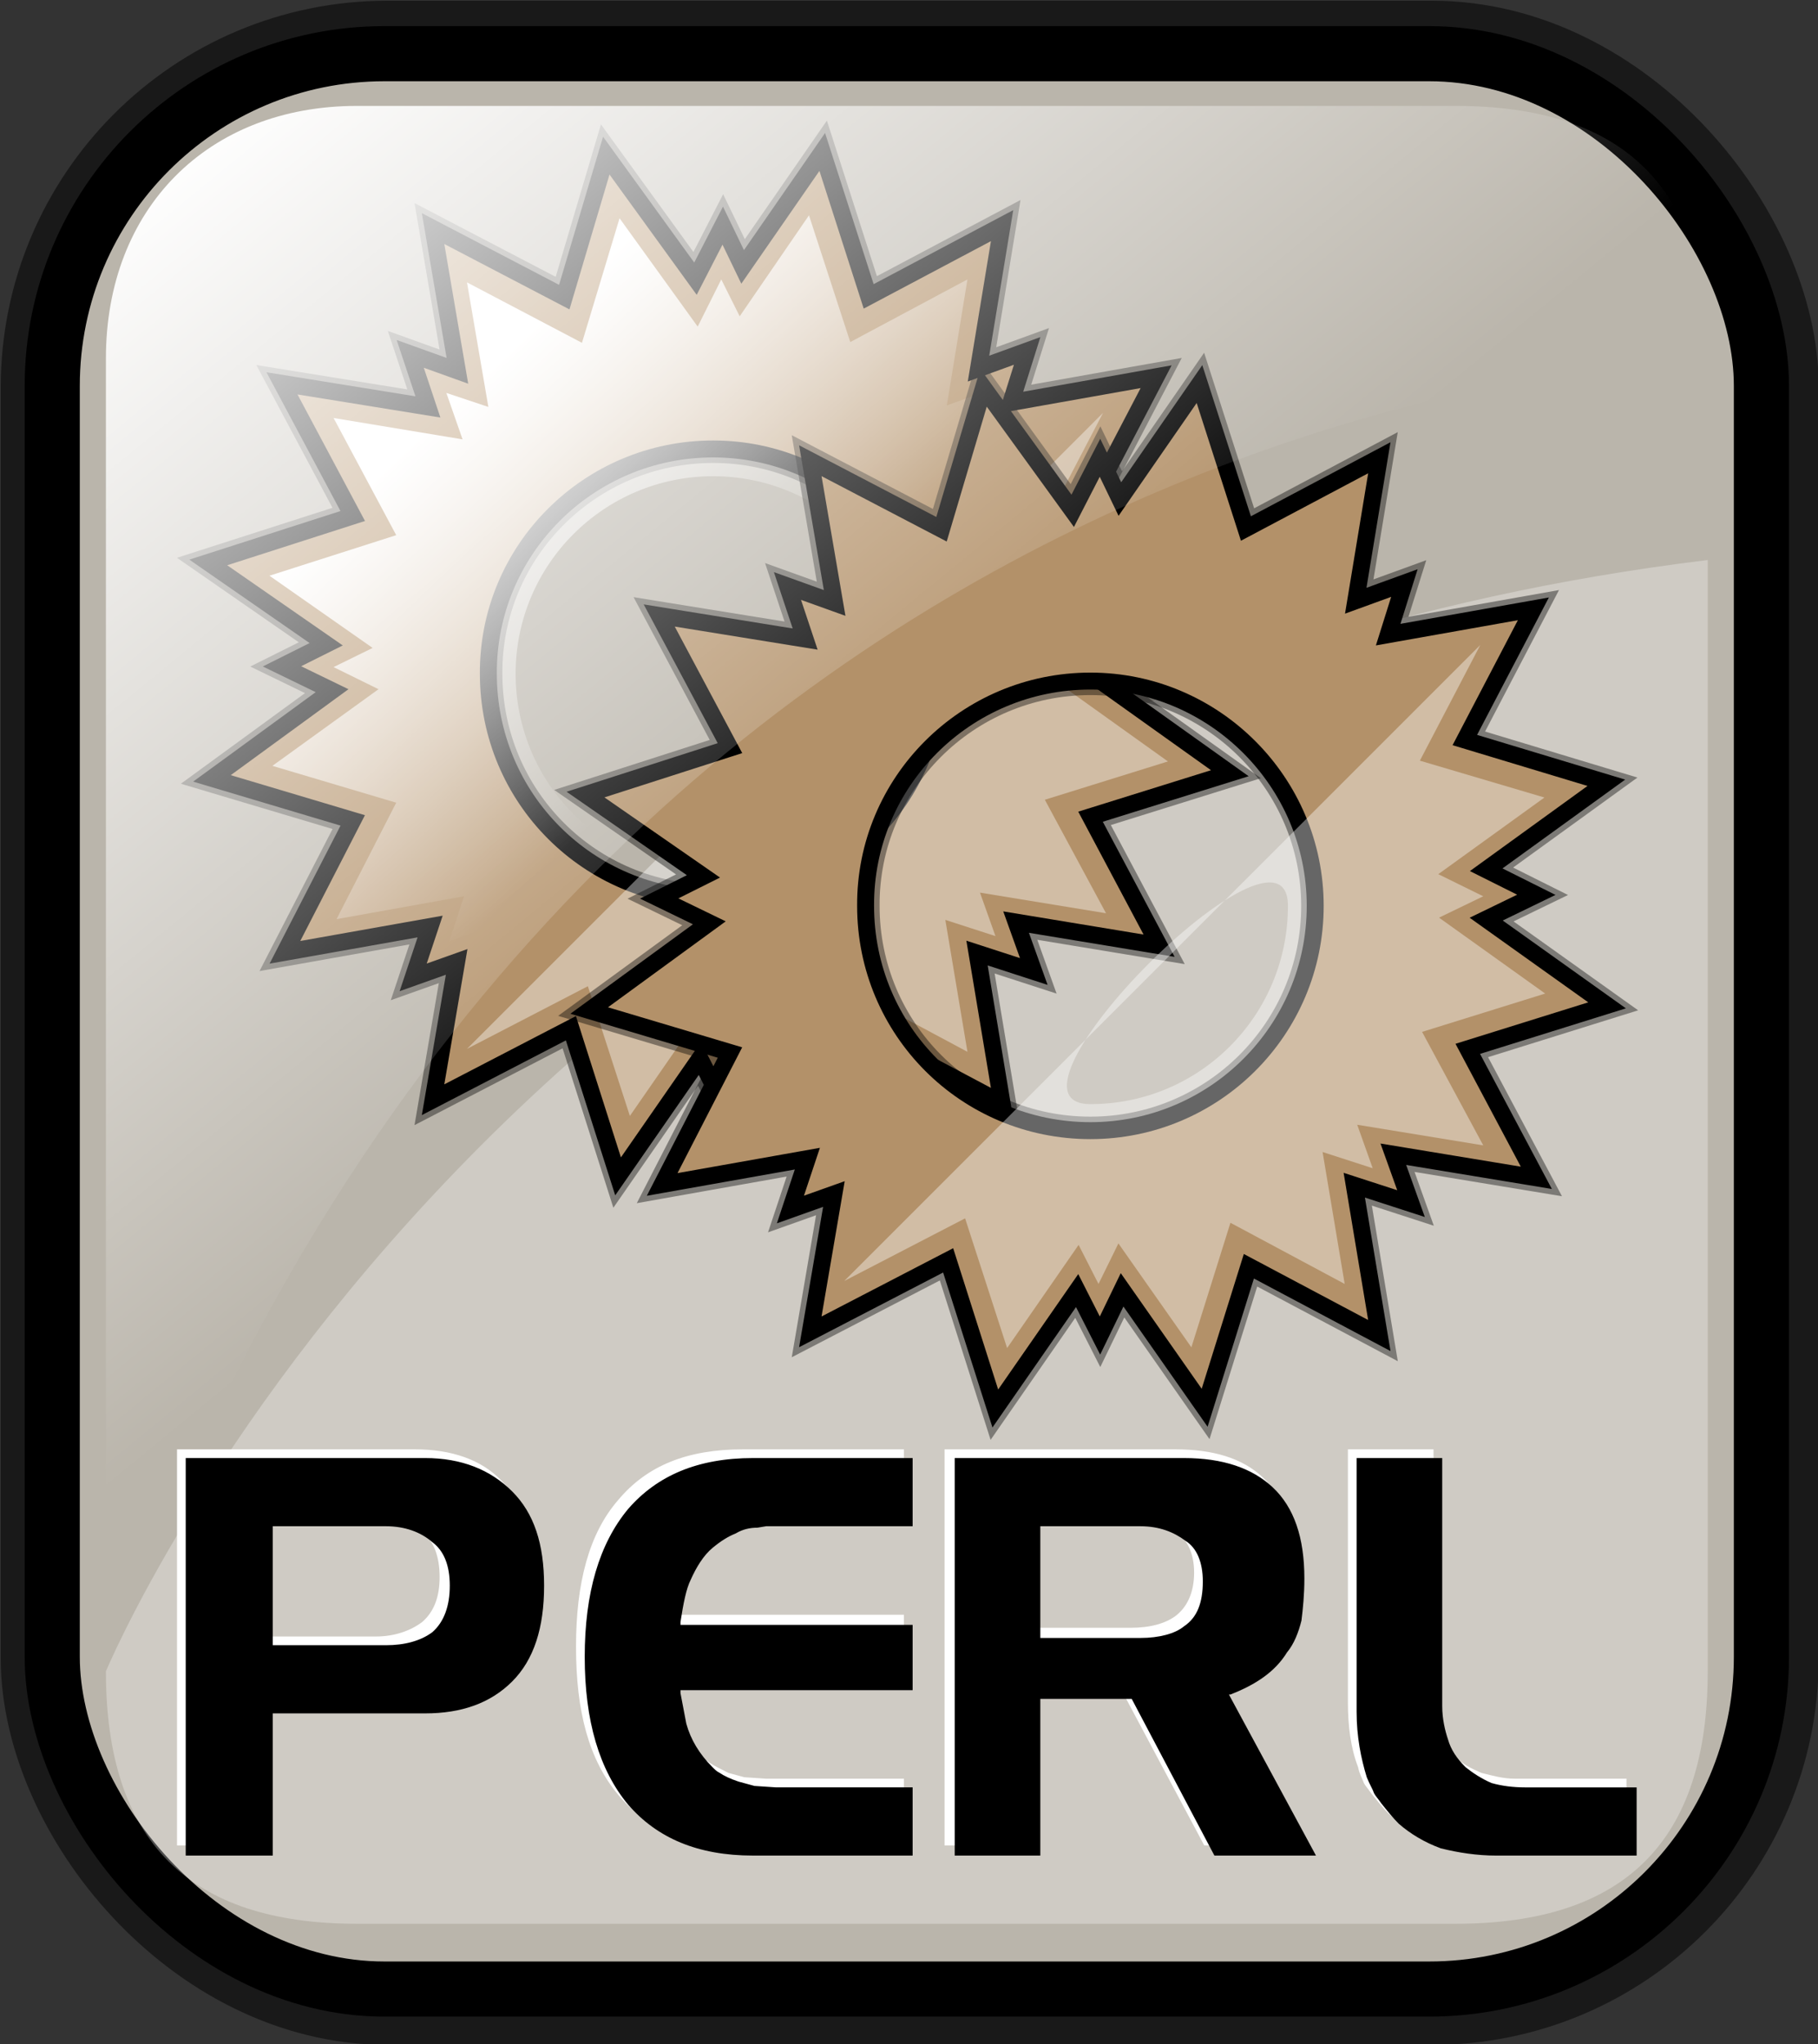 <svg height="140.9" width="125.3" xmlns="http://www.w3.org/2000/svg" xmlns:xlink="http://www.w3.org/1999/xlink"><rect width="100%" height="100%" fill="#333333" stroke="none"/><linearGradient id="a"><stop offset="0" stop-color="#fff"/><stop offset="1" stop-color="#fff" stop-opacity="0"/></linearGradient><linearGradient id="b" gradientTransform="matrix(.94 0 0 .897 -12.082 -3.352)" gradientUnits="userSpaceOnUse" x1="24" x2="73" xlink:href="#a" y1="16.4" y2="73.4"/><linearGradient id="c" gradientTransform="scale(.999 1.001)" gradientUnits="userSpaceOnUse" x1="41.4" x2="78.8" xlink:href="#a" y1="46.3" y2="85.8"/><rect fill="none" height="133.4" rx="22.9" stroke="#000" stroke-linejoin="round" stroke-opacity=".5" stroke-width="7.5" width="117.8" x="3.8" y="3.8"/><rect fill="#bab5ab" height="133.4" rx="22.9" stroke="#000" stroke-width="3.8" width="117.8" x="3.6" y="3.7"/><path d="m100.3 132.6h-75.7c-11.6 0-17.3-5.7-17.3-17.4 0 0 27.6-66.5 110.4-76.6v76.6c0 11.7-5.7 17.4-17.4 17.4z" fill="#fff" fill-opacity=".3"/><g transform="matrix(.508 0 0 .508 8.868 5.443)"><path d="m94.1 9.9-10.8 15.6-2.7-5.6-3.7 7.2-12.1-16.7-5.7 19.2-17.8-9.3 3.3 19.3-6.4-2.3 2.4 7.2-19.8-3.2 9.6 18-19.6 6.3 16 11.1-6 3 6.8 3.3-16.3 11.9 19.1 5.7-9.2 17.9 19.7-3.5-2.3 6.9 5.9-2.1-3.2 18.7 18.7-9.7 6.4 20.1 11.1-16 3.1 6.1 3-6.2 11.2 16 6-19.2 17.7 9.4-3.4-20.4 7.7 2.5-2.4-6.7 19.4 3.2-9.3-17.5 18.9-5.9-16.4-11.7 6.8-3.3-6.8-3.4 16.3-11.8-19.2-5.8 9.3-17.8-19.7 3.5 2.2-7-6.6 2.4 3.2-19.4-18.1 9.6zm-14.8 40.3c16.8 0 30.5 13.7 30.5 30.5 0 16.9-13.7 30.5-30.5 30.5-16.9 0-30.5-13.6-30.5-30.5-.1-16.8 13.6-30.5 30.5-30.5z" fill="#b39169" stroke="#000" stroke-opacity=".4" stroke-width="3.8"/><path d="m94.1 9.9-10.8 15.6-2.7-5.6-3.7 7.2-12.1-16.7-5.7 19.2-17.8-9.3 3.3 19.3-6.4-2.3 2.4 7.2-19.8-3.2 9.6 18-19.6 6.3 16 11.1-6 3 6.8 3.3-16.3 11.9 19.1 5.7-9.2 17.9 19.7-3.5-2.3 6.9 5.9-2.1-3.2 18.7 18.7-9.7 6.4 20.1 11.1-16 3.1 6.1 3-6.2 11.2 16 6-19.2 17.7 9.4-3.4-20.4 7.7 2.5-2.4-6.7 19.4 3.2-9.3-17.5 18.9-5.9-16.4-11.7 6.8-3.3-6.8-3.4 16.3-11.8-19.2-5.8 9.3-17.8-19.7 3.5 2.2-7-6.6 2.4 3.2-19.4-18.1 9.6zm-14.8 40.3c16.8 0 30.5 13.7 30.5 30.5 0 16.9-13.7 30.5-30.5 30.5-16.9 0-30.5-13.6-30.5-30.5-.1-16.8 13.6-30.5 30.5-30.5z" fill="#b39169" stroke="#000" stroke-width="2.3"/><path d="m92.3 18.5-9.4 13.7-2.5-5-3.2 6.4-10.6-14.7-5.1 16.9-15.6-8.2 2.9 16.9-5.7-1.9 2.2 6.3-17.5-2.9 8.5 15.9-17.2 5.5 14 9.8-5.3 2.6 6.1 3-14.4 10.4 16.8 5-8.1 15.8 17.3-3.1-2 6.1 5.2-1.9-2.8 16.5 16.4-8.5 5.7 17.6 9.7-14 2.7 5.3 2.7-5.5 9.9 14.1 5.3-16.9 15.5 8.3-3-17.9 6.8 2.2-2.1-5.9 17.1 2.8-8.3-15.4 16.7-5.2-14.4-10.3 6-2.9-6.1-3 14.4-10.4-16.9-5 8.2-15.7-17.4 3 2-6.1-5.8 2.1 2.8-17.1-15.9 8.5zm-13 35.4c14.8 0 26.8 12 26.8 26.8 0 14.9-12 26.9-26.8 26.9s-26.8-12-26.8-26.9c0-14.8 12-26.8 26.8-26.8z" fill="url(#c)"/><path d="m45.9 131.6 16.4-8.5 5.7 17.6 9.7-14 2.7 5.3 2.7-5.5 9.9 14.1 5.3-16.9 15.5 8.3-3-17.9 6.8 2.2-2.1-5.9 17.1 2.8-8.3-15.4 16.7-5.2-14.4-10.3 6-2.9-6.1-3 14.4-10.4-16.9-5 8.2-15.7zm60.2-50.9c0 14.9-12 26.9-26.8 26.9s26.8-41.7 26.8-26.9z" fill="#fff" fill-opacity=".4"/></g><path d="m102.5 127.2c-1.4 0-2.7-.1-3.8-.5-1.2-.4-2.2-1-3-1.7-.4-.4-.8-.9-1.2-1.4-.2-.3-.4-.5-.5-.7-.1-.3-.3-.6-.4-1.1-.5-1.3-.7-2.8-.7-4.5v-17.4h5.9v17c0 .9.1 1.7.3 2.3.2.7.6 1.3 1.2 1.9.5.5 1.1.8 1.8 1.1.8.2 1.5.4 2.3.4h7.7v4.6zm-25.2-10.7h-6.3v10.7h-5.9v-27.3h15.9c2.6 0 4.6.6 6 1.9 1.5 1.4 2.3 3.5 2.3 6.4 0 1.1-.1 2-.3 2.8s-.5 1.6-1 2.3c-.8 1.2-2.1 2.1-3.8 2.8h-.2l6 11.1h-7zm-6.3-11.9v7.6h6.9c1.4 0 2.4-.3 3.1-.8.8-.6 1.3-1.6 1.3-3s-.5-2.3-1.3-2.9-1.8-.9-3.1-.9zm-8.7 11.2h-16.1v.2l.4 2.1c.4 1.1.9 2.2 1.8 3 .2.2.4.3.5.4.3.2.7.4 1.3.7l1.1.3 1.5.1h9.5v4.6h-11.1c-3.7 0-6.6-1.1-8.6-3.5s-2.9-5.7-2.9-10.2c0-4.4.9-7.8 2.9-10.1 2-2.4 4.8-3.5 8.6-3.5h11.1v4.7h-9.5-.6-.7c-.5 0-1 .2-1.5.4s-1 .6-1.6 1c-.6.5-1.1 1.3-1.5 2.2-.2.6-.5 1.6-.7 2.9v.2h16.1zm-44.2 1.7v9.7h-5.9v-27.3h16.4c2.5 0 4.6.7 6 2.2 1.5 1.5 2.2 3.7 2.2 6.6 0 2.8-.7 5-2.2 6.5-1.4 1.5-3.5 2.3-6 2.3zm0-12.9v8.2h7.8c1.3 0 2.4-.4 3.2-1 .8-.7 1.2-1.7 1.2-3.1s-.4-2.5-1.2-3.1c-.8-.7-1.9-1-3.2-1z" fill="#fff"/><path d="m103.1 127.9c-1.3 0-2.6-.2-3.8-.5-1.1-.4-2.1-1-2.9-1.7-.4-.4-.8-.9-1.2-1.4-.2-.3-.4-.5-.5-.7-.1-.3-.3-.6-.5-1.1-.4-1.3-.7-2.8-.7-4.5v-17.5h5.9v17.1c0 .9.2 1.7.4 2.3.2.7.6 1.3 1.2 1.9.5.4 1.1.8 1.8 1.1.7.2 1.5.3 2.3.3h7.7v4.7zm-25.1-10.8h-6.3v10.8h-5.9v-27.4h15.8c2.7 0 4.7.7 6.1 2 1.5 1.4 2.2 3.5 2.2 6.3 0 1.1-.1 2.1-.2 2.9-.2.8-.5 1.6-1 2.2-.8 1.3-2.1 2.2-3.9 2.9h-.1l6 11.1h-7zm-6.3-11.9v7.7h6.9c1.3 0 2.4-.3 3-.8.9-.6 1.3-1.6 1.3-3.1 0-1.3-.4-2.3-1.2-2.8-.8-.6-1.8-1-3.1-1zm-8.8 11.3h-16v.2l.4 2.1c.3 1.1.9 2.1 1.8 3 .2.2.3.3.5.4.3.2.7.4 1.3.6l1.1.3 1.5.1h9.4v4.7h-11c-3.8 0-6.6-1.2-8.6-3.5-2-2.4-3-5.8-3-10.2s1-7.8 3-10.2c2-2.3 4.8-3.5 8.6-3.5h11v4.7h-9.4-.7l-.6.1c-.5 0-1 .1-1.5.4-.5.2-1 .5-1.6 1s-1.1 1.3-1.5 2.2c-.3.6-.5 1.6-.7 2.9v.2h16zm-44.1 1.6v9.8h-6v-27.4h16.5c2.5 0 4.5.8 6 2.3s2.2 3.6 2.2 6.5-.7 5.1-2.2 6.6-3.5 2.2-6 2.2zm0-12.9v8.2h7.8c1.3 0 2.4-.3 3.2-.9.8-.7 1.2-1.8 1.2-3.2s-.4-2.4-1.2-3c-.8-.7-1.9-1.1-3.2-1.1z"/><g transform="matrix(.508 0 0 .508 34.868 21.443)"><path d="m94.1 9.9-10.8 15.6-2.7-5.6-3.7 7.2-12.1-16.7-5.7 19.2-17.8-9.3 3.3 19.3-6.4-2.3 2.4 7.2-19.8-3.2 9.6 18-19.6 6.3 16 11.1-6 3 6.8 3.3-16.3 11.9 19.1 5.7-9.2 17.9 19.7-3.5-2.3 6.9 5.9-2.1-3.2 18.7 18.7-9.7 6.4 20.1 11.1-16 3.1 6.1 3-6.2 11.2 16 6-19.2 17.7 9.4-3.4-20.4 7.7 2.5-2.4-6.7 19.4 3.2-9.3-17.5 18.9-5.9-16.4-11.7 6.8-3.3-6.8-3.4 16.3-11.8-19.2-5.8 9.3-17.8-19.7 3.5 2.2-7-6.6 2.4 3.2-19.4-18.1 9.6zm-14.8 40.3c16.8 0 30.5 13.7 30.5 30.5 0 16.9-13.7 30.5-30.5 30.5-16.9 0-30.5-13.6-30.5-30.5-.1-16.8 13.6-30.5 30.5-30.5z" fill="#b39169" stroke="#000" stroke-opacity=".4" stroke-width="3.8"/><path d="m94.1 9.9-10.8 15.6-2.7-5.6-3.7 7.2-12.1-16.7-5.7 19.2-17.8-9.3 3.3 19.3-6.4-2.3 2.4 7.2-19.8-3.2 9.6 18-19.6 6.3 16 11.1-6 3 6.8 3.3-16.3 11.9 19.1 5.7-9.2 17.9 19.7-3.5-2.3 6.9 5.9-2.1-3.2 18.7 18.7-9.7 6.4 20.1 11.1-16 3.1 6.1 3-6.2 11.2 16 6-19.2 17.7 9.4-3.4-20.4 7.7 2.5-2.4-6.7 19.4 3.2-9.3-17.5 18.9-5.9-16.4-11.7 6.8-3.3-6.8-3.4 16.3-11.8-19.2-5.8 9.3-17.8-19.7 3.5 2.2-7-6.6 2.4 3.2-19.4-18.1 9.6zm-14.8 40.3c16.8 0 30.5 13.7 30.5 30.5 0 16.9-13.7 30.5-30.5 30.5-16.9 0-30.5-13.6-30.5-30.5-.1-16.8 13.6-30.5 30.5-30.5z" fill="#b39169" stroke="#000" stroke-width="2.3"/><path d="m92.3 18.5-9.4 13.7-2.5-5-3.2 6.4-10.6-14.7-5.1 16.9-15.6-8.2 2.9 16.9-5.7-1.9 2.2 6.3-17.5-2.9 8.5 15.9-17.2 5.5 14 9.8-5.3 2.6 6.1 3-14.4 10.4 16.8 5-8.1 15.8 17.3-3.1-2 6.1 5.2-1.9-2.8 16.5 16.4-8.5 5.7 17.6 9.7-14 2.7 5.3 2.7-5.5 9.9 14.1 5.3-16.9 15.5 8.3-3-17.9 6.8 2.2-2.1-5.9 17.1 2.8-8.3-15.4 16.7-5.2-14.4-10.3 6-2.9-6.1-3 14.4-10.4-16.9-5 8.2-15.7-17.4 3 2-6.1-5.8 2.1 2.8-17.1-15.9 8.5zm-13 35.4c14.8 0 26.8 12 26.8 26.8 0 14.9-12 26.9-26.8 26.9s-26.8-12-26.8-26.9c0-14.8 12-26.8 26.8-26.8z" fill="url(#c)"/><path d="m45.9 131.6 16.4-8.5 5.7 17.6 9.7-14 2.7 5.3 2.7-5.5 9.9 14.1 5.3-16.9 15.5 8.3-3-17.9 6.8 2.2-2.1-5.9 17.1 2.8-8.3-15.4 16.7-5.2-14.4-10.3 6-2.9-6.1-3 14.4-10.4-16.9-5 8.2-15.7zm60.2-50.9c0 14.9-12 26.9-26.8 26.9s26.8-41.7 26.8-26.9z" fill="#fff" fill-opacity=".4"/></g><path d="m24.6 7.3h75.7c11.7 0 17.4 5.7 17.4 17.4 0 0-79.3.9-110.4 91.3v-91.3c0-10.3 7-17.4 17.3-17.4z" fill="url(#b)"/></svg>